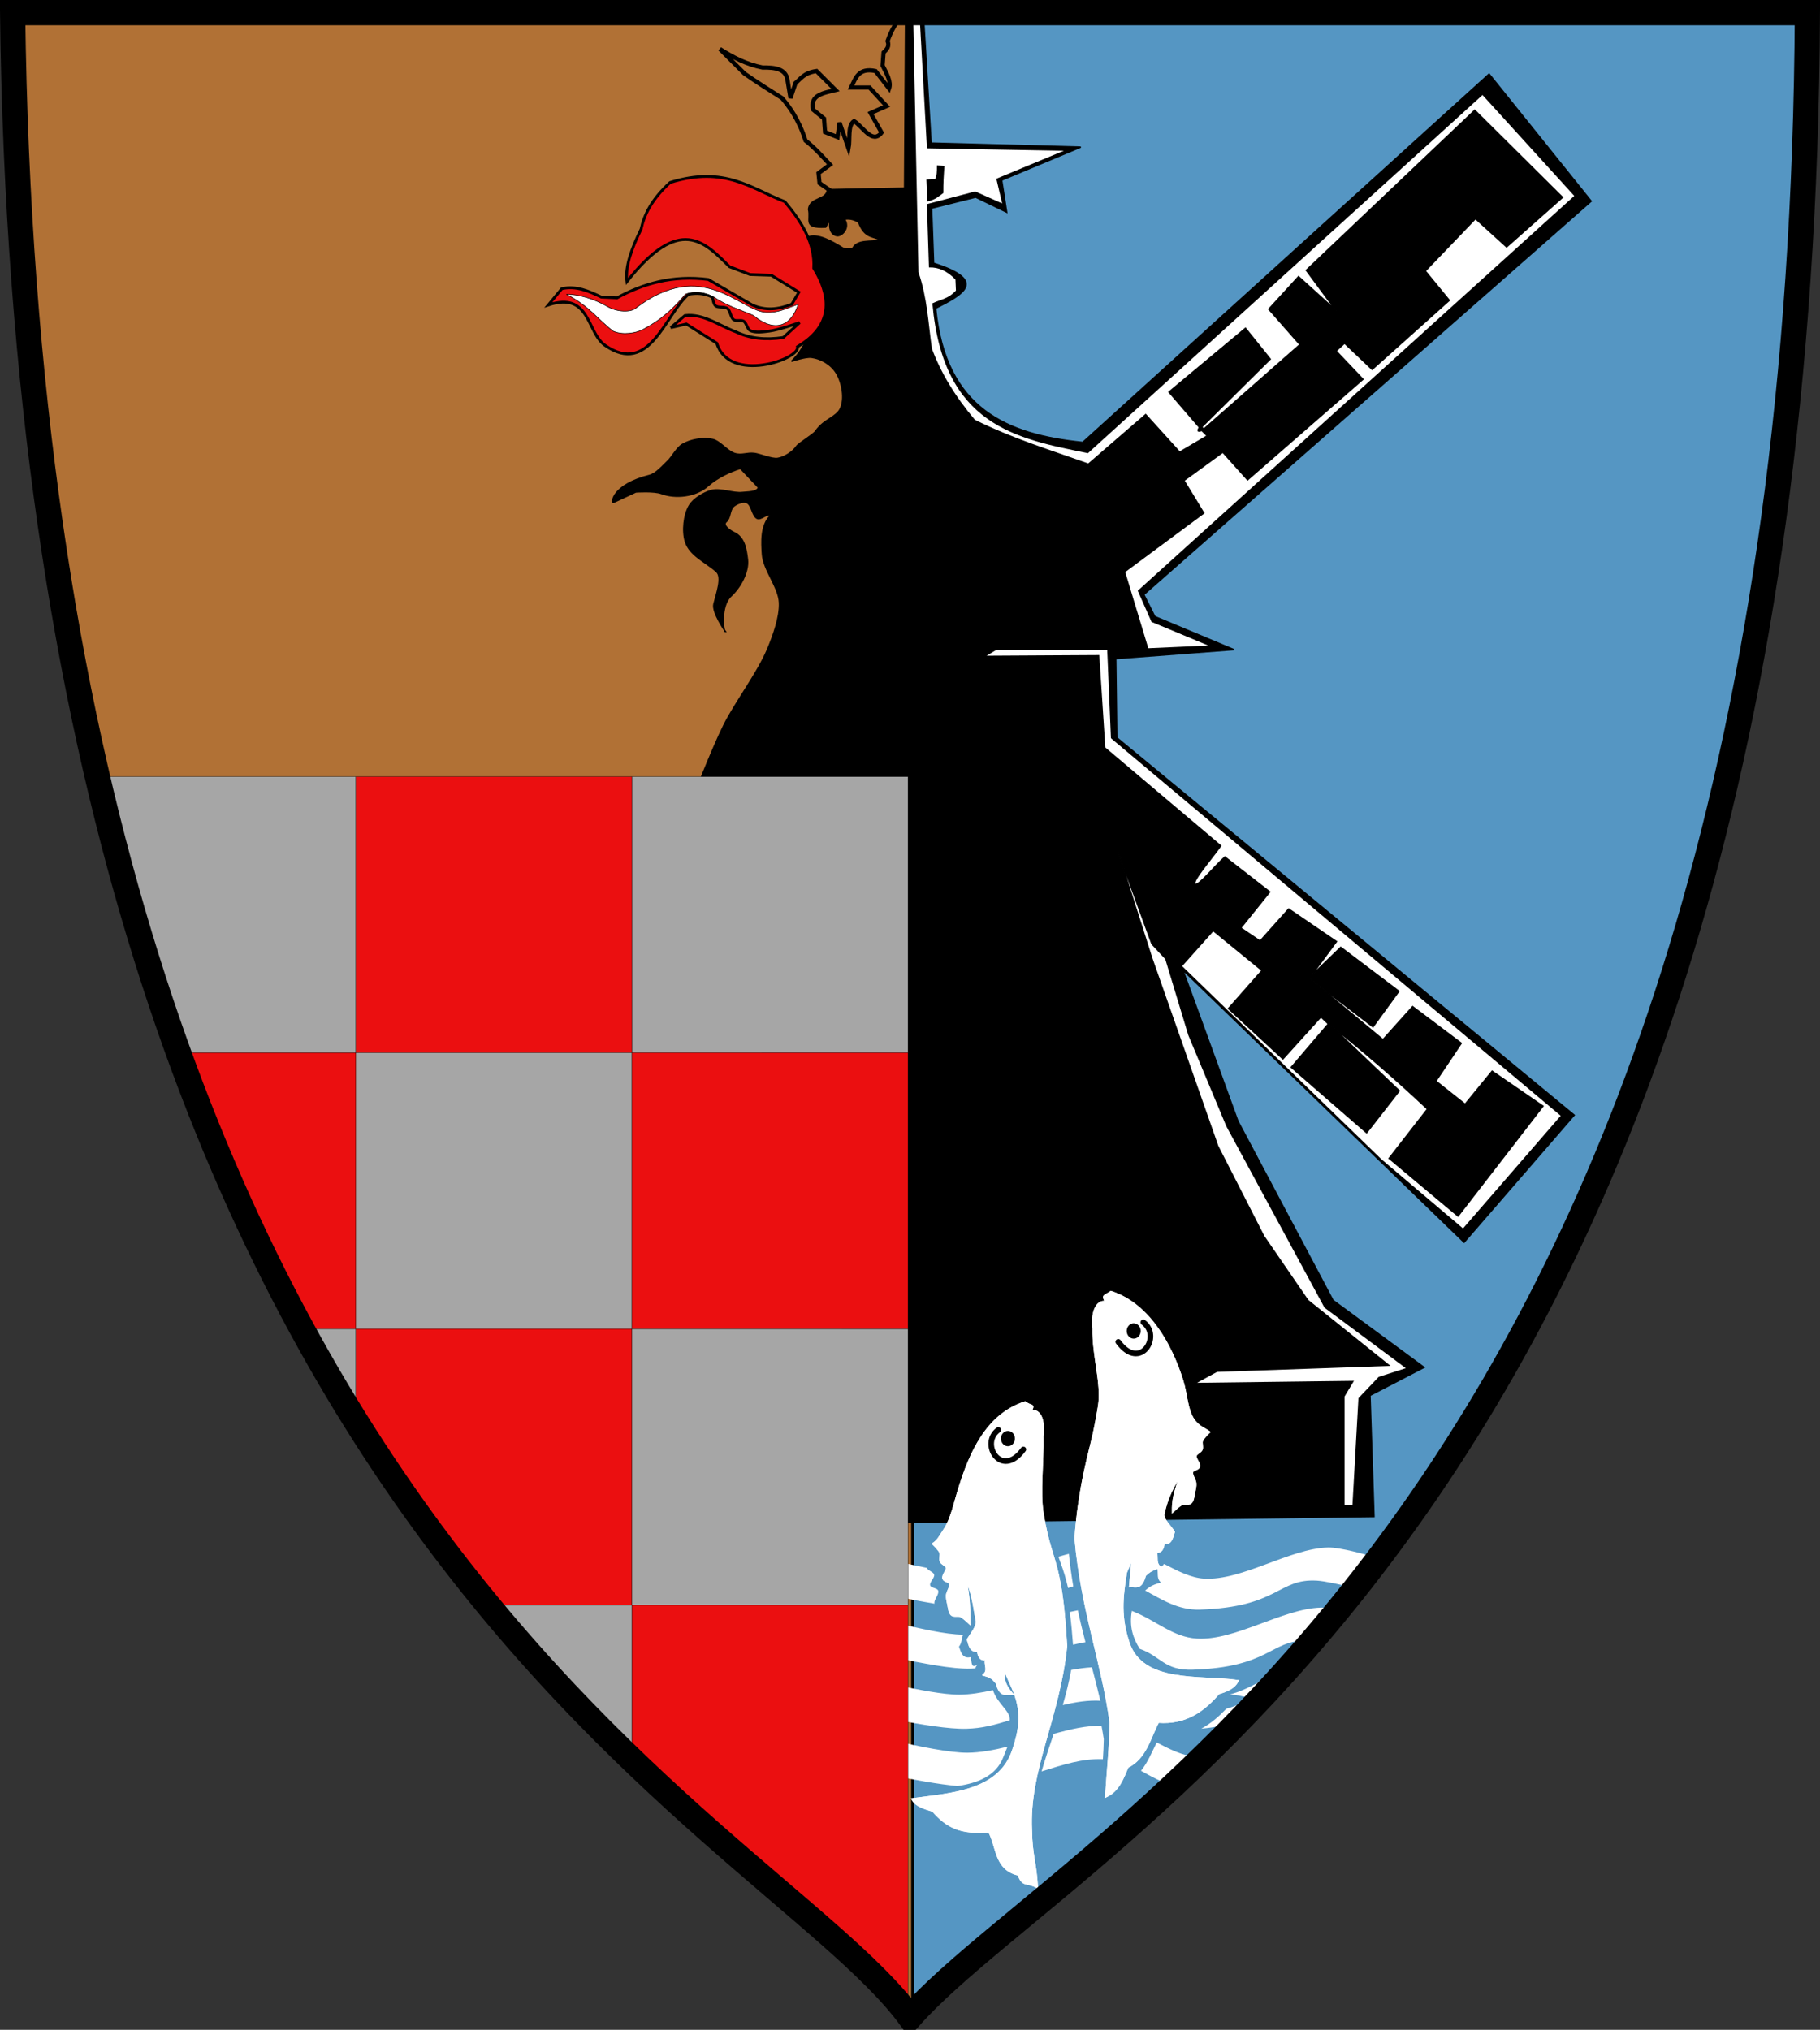 <?xml version="1.0" encoding="UTF-8" standalone="no"?>
<!-- Created with Inkscape (http://www.inkscape.org/) -->
<svg
   xmlns:svg="http://www.w3.org/2000/svg"
   xmlns="http://www.w3.org/2000/svg"
   version="1.0"
   width="649.437"
   height="724.188"
   id="svg4491"
   style="display:inline">
  <rect width="100%" height="100%" fill="#333333" stroke="none"/>
  <defs
     id="defs4493" />
  <g
     transform="translate(-37.926,-160.948)"
     id="layer3" />
  <g
     transform="translate(-37.926,-160.948)"
     id="layer4"
     style="display:inline">
    <path
       d="M 363.656,165.438 L 363.656,879.531 C 425.529,811.724 680.287,694.199 682.875,165.438 L 363.656,165.438 z"
       id="path3520"
       style="fill:#5596c3;fill-opacity:1;fill-rule:evenodd;stroke:#000000;stroke-width:1;stroke-linecap:butt;stroke-linejoin:miter;stroke-miterlimit:4;stroke-dasharray:none;stroke-opacity:1;display:inline" />
    <path
       d="M 42.438,165.438 C 48.981,705.061 309.642,808.477 362.656,880.625 C 362.944,880.302 363.266,879.982 363.562,879.656 L 363.562,165.438 L 42.438,165.438 z"
       id="path3518"
       style="fill:#b17135;fill-opacity:1;fill-rule:evenodd;stroke:#000000;stroke-width:1;stroke-linecap:butt;stroke-linejoin:miter;stroke-miterlimit:4;stroke-dasharray:none;stroke-opacity:1;display:inline" />
    <path
       d="M 367.5,167.719 L 370.179,212.005 L 423.571,213.434 L 395.357,225.219 L 397.143,236.648 L 386.071,231.291 L 370.357,235.219 L 371.071,254.862 C 390.701,261.143 381.484,266.05 371.786,270.934 C 375.304,307.146 397.655,316.069 424.286,318.791 L 569.286,187.362 L 605.714,232.719 L 446.071,373.076 L 450,380.934 L 478.214,392.719 L 436.071,395.934 L 436.429,424.148 L 599.643,558.791 L 560.357,604.148 L 460,507.005 L 479.643,560.934 L 513.571,624.862 L 546.071,648.791 L 526.786,658.791 L 528.214,702.005 L 358.571,704.148 L 284.286,448.076 C 284.286,448.076 291.972,428.244 296.25,419.684 C 300.292,411.597 308.271,401.049 311.786,392.719 C 313.806,387.931 316.306,381.126 316.071,375.934 C 315.825,370.483 310.376,364.234 310,358.791 C 309.706,354.535 309.303,348.377 312.857,344.862 C 311.834,343.864 309.547,346.452 308.214,345.934 C 306.275,345.18 306.25,340.903 304.286,340.219 C 302.909,339.74 300.742,340.691 299.643,341.648 C 298.305,342.812 298.54,345.913 297.143,347.005 C 295.395,348.371 298.877,350.507 299.821,350.934 C 303.477,352.586 304.186,356.591 304.643,360.576 C 305.153,365.024 302.051,370.588 298.75,373.612 C 294.967,377.078 295.962,386.291 296.786,386.291 C 296.786,386.291 291.956,379.401 292.679,376.469 C 293.657,372.498 295.798,366.855 293.571,364.862 C 289.666,361.367 284.055,359.153 282.5,354.148 C 281.349,350.442 281.928,344.616 283.929,341.291 C 285.399,338.846 289.034,336.686 291.786,335.934 C 294.996,335.055 299.552,337.044 302.857,336.648 C 304.64,336.434 308.119,336.6 308.571,334.862 L 302.143,328.076 C 298.67,329.103 293.818,331.359 290.714,334.148 C 286.099,338.296 278.782,338.822 273.929,337.005 C 271.32,336.028 264.821,336.469 264.821,336.469 L 256.786,340.219 C 255.994,340.252 256.463,333.893 269.643,330.576 C 272.012,329.98 274.291,327.25 276.071,325.576 C 277.841,323.913 279.339,320.743 281.429,319.505 C 284.358,317.769 288.816,316.995 292.143,317.719 C 294.907,318.321 297.32,321.815 300,322.719 C 302.538,323.576 304.489,322.358 307.143,322.719 C 309.126,322.99 313.377,324.797 315.357,324.505 C 317.739,324.154 320.811,322.225 322.143,320.219 C 322.864,319.134 328.202,315.945 328.929,314.862 C 331.877,310.467 336.348,309.96 337.857,306.648 C 339.457,303.136 338.411,297.458 336.429,294.148 C 334.582,291.065 331.062,288.911 327.5,288.434 C 325.334,288.144 320.357,289.862 320.357,289.862 C 331.97,278.441 326.538,263.213 326.071,245.576 C 329.649,243.983 335.072,247.259 338.214,249.148 C 339.217,249.94 340.674,249.824 342.143,249.684 C 343.697,246.236 348.989,247.378 352.143,246.648 C 349.47,245.039 346.53,246.108 344.286,240.219 C 342.342,239.031 340.756,238.917 339.286,239.148 C 341.349,242.296 338.369,245.119 336.785,245.058 C 335.061,244.991 333.299,243.097 334.286,239.148 L 332.5,242.005 C 324.21,242.4 327.427,239.452 326.429,235.576 C 327.064,231.137 332.732,232.599 333.214,228.612 L 360.714,228.076 L 361.071,167.719 L 367.5,167.719 z"
       id="path3459"
       style="fill:#000000;fill-rule:evenodd;stroke:#000000;stroke-width:0.5;stroke-linecap:butt;stroke-linejoin:miter;stroke-miterlimit:4;stroke-dasharray:none;stroke-opacity:1" />
    <path
       d="M 363.571,168.969 L 366.429,168.612 L 368.929,213.612 L 418.75,214.505 L 393.75,224.862 L 395.893,233.969 L 385.893,229.505 L 368.929,233.969 L 369.643,256.112 C 372.798,256.058 375.952,257.269 379.107,260.576 L 379.286,264.684 C 376.488,267.839 373.69,267.977 370.893,269.326 C 374.745,312.562 400.558,317.199 426.071,322.362 L 566.948,194.49 L 600.031,230.856 L 444.215,371.772 L 449.013,382.631 L 470.226,391.47 L 447.498,392.48 L 439.164,364.953 L 467.448,343.993 L 460.377,332.376 L 474.267,322.274 L 483.105,332.123 L 524.269,296.263 L 514.673,286.161 L 517.703,283.384 L 527.552,292.727 L 555.079,268.105 L 546.493,257.625 L 564.423,238.937 L 575.534,249.038 L 595.485,231.361 L 564.17,200.299 L 504.066,257.372 L 514.673,271.767 L 501.288,259.645 L 490.682,271.262 L 501.793,283.889 L 467.537,314.015 L 466.675,313.346 L 491.187,289.066 L 482.348,278.08 L 455.074,300.809 L 465.918,313.405 C 465.375,314.345 464.956,315.199 466.749,314.504 L 468.711,316.466 L 458.862,322.274 L 446.74,308.89 L 426.284,326.568 C 412.731,321.742 399.179,317.617 385.626,310.91 C 378.45,302.408 373.356,293.906 370.221,285.404 C 368.918,276.312 368.568,267.221 365.423,258.13 L 363.571,168.969 z"
       id="path3461"
       style="fill:#ffffff;fill-rule:evenodd;stroke:#000000;stroke-width:0.5;stroke-linecap:butt;stroke-linejoin:miter;stroke-miterlimit:4;stroke-dasharray:none;stroke-opacity:1" />
    <path
       d="M 372.5,220.219 C 372.505,221.988 372.481,223.738 371.786,225.041 C 370.774,225.1 369.762,225.16 368.75,225.219 C 368.826,227.676 369.064,230.295 368.929,232.541 C 371.764,231.938 372.782,230.73 374.286,229.684 C 374.254,226.437 374.441,223.411 374.643,220.398 L 372.5,220.219 z"
       id="path3463"
       style="fill:#000000;fill-rule:evenodd;stroke:#000000;stroke-width:0.5;stroke-linecap:butt;stroke-linejoin:miter;stroke-miterlimit:4;stroke-dasharray:none;stroke-opacity:1" />
    <path
       d="M 389.242,395.093 L 430,394.862 L 432.143,427.719 L 473.571,462.719 C 470.434,467.166 463.341,475.291 464.412,476.312 C 465.418,477.272 471.386,469.785 475,466.648 L 491.071,479.148 L 480.714,492.005 L 487.565,496.626 L 497.774,485.198 L 514.874,496.857 L 506.071,508.791 L 516.346,498.874 L 537.143,514.588 L 527.857,527.362 L 505,509.862 L 531.407,531.814 L 541.995,520.028 L 559.412,533.138 L 550.357,546.648 L 560.714,554.862 L 570.357,543.076 L 588.571,555.576 L 558.214,594.862 L 533.55,574.231 L 547.247,556.626 C 535.819,545.911 524.643,536.209 513.214,527.175 L 537.291,550.115 L 525.588,565.136 L 498.654,541.731 L 511.869,526.247 L 509.286,523.791 L 495.714,538.791 L 476.219,520.786 L 488.214,507.193 L 470.819,492.99 L 459.495,505.659 L 530.776,574.736 L 560,599.505 L 595.126,559 L 434.538,424.231 L 433.214,392.719 L 393.214,392.719 L 389.242,395.093 z"
       id="path3465"
       style="fill:#ffffff;fill-rule:evenodd;stroke:#000000;stroke-width:0.4;stroke-linecap:butt;stroke-linejoin:miter;stroke-miterlimit:4;stroke-dasharray:none;stroke-opacity:1" />
    <path
       d="M 520.714,698.076 L 517.5,698.076 L 517.5,659.148 L 520.714,653.791 L 464.286,654.505 L 472.143,650.219 L 533.571,648.076 L 504.643,624.862 L 488.929,602.005 L 472.5,569.862 L 448.929,502.719 L 436.786,464.505 L 448.929,497.719 L 453.929,503.076 L 462.143,530.219 L 475.714,562.719 L 510.714,627.362 L 540,649.148 L 530,652.362 L 522.857,659.862 L 520.714,698.076 z"
       id="path3467"
       style="fill:#ffffff;fill-rule:evenodd;stroke:#000000;stroke-width:0.4;stroke-linecap:butt;stroke-linejoin:miter;stroke-miterlimit:4;stroke-dasharray:none;stroke-opacity:1" />
    <path
       d="M 322.491,284.646 C 323.596,289.052 298.176,297.959 293.702,283.384 L 282.843,276.565 L 277.287,277.828 L 282.338,273.535 C 288.941,272.758 294.517,277.121 300.52,279.343 C 305.469,281.744 311.145,282.329 317.44,281.363 L 323.249,276.06 C 323.249,276.06 315.749,278.694 312.39,279.09 C 310.357,279.33 307.366,279.821 305.571,278.838 C 304.521,278.262 304.317,276.185 303.298,275.555 C 302.387,274.992 300.647,275.655 299.763,275.05 C 298.615,274.264 298.602,271.845 297.49,271.009 C 296.432,270.214 294.174,270.891 293.197,269.999 C 292.489,269.353 292.187,266.969 292.187,266.969 C 288.929,265.445 286.189,265.476 283.6,265.958 C 275.258,273.082 269.743,295.28 253.801,284.141 C 247.204,279.532 248.6,264.807 233.598,269.747 L 238.396,263.938 C 243.54,262.797 248.054,264.809 252.538,266.969 L 258.094,267.221 C 267.495,262.117 277.915,259.049 290.671,260.655 L 306.329,269.747 C 311.043,271.915 315.757,271.355 320.471,269.494 L 322.996,265.201 L 313.147,259.14 L 305.571,258.887 L 298.248,256.109 C 289.256,247.162 280.461,237.56 261.63,261.413 C 260.919,255.982 263.383,249.492 266.68,242.725 C 267.816,237.458 270.532,231.995 277.034,226.057 C 296.582,219.957 305.952,228.275 317.946,232.876 C 324.131,240.242 328.8,247.911 328.3,256.615 C 336.466,269.891 332.438,278.75 322.491,284.646 z"
       id="path3469"
       style="fill:#eb0f10;fill-opacity:1;fill-rule:evenodd;stroke:#000000;stroke-width:1px;stroke-linecap:butt;stroke-linejoin:miter;stroke-opacity:1" />
    <path
       d="M 240.037,265.958 C 244.421,265.886 250.195,267.694 254.558,270.252 C 258.219,272.397 262.906,272.357 264.66,271.009 C 288.728,252.507 301.985,272.035 311.38,272.398 C 315.586,272.559 318.185,271.158 322.744,269.494 C 320.241,277.376 314.305,279.778 306.834,273.535 C 301.994,271.413 297.153,270.048 292.313,266.716 C 287.846,264.428 283.68,265.314 282.464,265.958 C 278.762,270.266 274.792,274.603 267.185,278.585 C 264.955,279.764 260.198,280.656 256.705,279.09 C 250.993,274.713 248.439,270.336 240.037,265.958 z"
       id="path3471"
       style="fill:#ffffff;fill-rule:evenodd;stroke:#000000;stroke-width:0.2;stroke-linecap:butt;stroke-linejoin:miter;stroke-miterlimit:4;stroke-dasharray:none;stroke-opacity:1" />
    <path
       d="M 359.107,167.005 C 357.619,169.415 356.131,171.363 354.643,175.576 C 355.416,177.57 354.297,178.618 353.214,179.684 L 352.857,184.326 C 354.333,187.205 356.005,190.123 355.179,192.541 L 350.357,186.291 C 344.17,184.984 343.22,188.916 341.607,192.184 L 348.214,192.184 L 354.286,198.791 L 348.571,201.291 L 352.5,208.255 C 349.226,212.539 345.952,206.266 342.679,204.148 C 340.309,205.707 341.342,210.669 340.714,213.969 L 337.5,204.684 L 336.786,209.862 L 332.321,208.076 L 331.964,203.255 L 328.036,200.041 C 326.86,194.828 331.725,194.147 336.071,193.076 L 329.286,186.291 C 324.721,186.929 323.663,189.093 321.786,190.576 L 320,195.934 L 318.929,189.505 C 318.356,185.575 314.675,184.971 310,185.041 C 304.389,183.94 299.485,181.428 294.821,178.434 L 303.571,187.184 C 307.717,190.1 312.357,193.017 316.964,195.934 C 319.209,198.513 322.954,203.423 325.357,211.112 C 328.609,213.635 331.309,216.708 334.107,219.684 L 330,222.719 L 330.357,226.291 L 335,229.505 L 361.786,229.326 L 362.143,169.148 L 362.679,165.041 L 359.107,167.005 z"
       id="path3473"
       style="fill:none;fill-rule:evenodd;stroke:#000000;stroke-width:1.5;stroke-linecap:butt;stroke-linejoin:miter;stroke-miterlimit:4;stroke-dasharray:none;stroke-opacity:1" />
    <g
       id="g3426">
      <g
         id="g3335">
        <path
           d="M 434.366,622.037 C 448.034,626.459 455.853,641.383 459.619,653.352 C 461.274,658.612 461.185,663.761 463.66,667.494 C 465.304,669.974 467.482,670.698 469.185,671.887 C 469.185,671.887 467.123,673.83 466.705,674.931 C 466.37,675.812 466.945,677.204 466.573,678.07 C 466.211,678.912 464.666,679.373 464.446,680.263 C 464.148,681.473 466.024,683.07 465.619,684.248 C 465.336,685.073 463.557,685.125 463.258,685.944 C 462.802,687.195 464.28,688.915 464.352,690.244 C 464.404,691.216 464.118,692.509 463.895,693.457 C 463.635,694.557 463.568,696.304 462.703,697.031 C 461.986,697.635 460.477,697.131 459.614,697.498 C 458.561,697.945 456.589,699.819 456.589,699.819 C 456.541,694.431 458.207,691.365 459.681,685.621 C 456.364,691.322 454.128,695.242 452.905,701.365 C 452.931,703.333 455.073,705.095 456.645,707.538 C 456.019,709.628 455.552,711.956 453.084,711.283 C 452.69,714.561 451.336,714.956 449.518,713.961 C 451.463,715.317 449.549,718.053 451.538,720.022 C 448.161,720.991 447.464,721.961 446.365,722.93 C 445.028,727.995 443.103,726.59 441.319,726.736 L 442.332,715.552 L 439.595,721.869 C 438.048,731.217 437.477,737.98 440.488,747.056 C 445.477,762.093 466.319,758.941 479.343,760.78 C 478.173,762.813 476.241,763.862 472.69,764.943 C 467.656,770.742 461.341,775.902 451.12,775.101 C 448.015,780.908 446.705,788.062 440.125,791.263 C 438.446,795.487 436.762,799.705 432.758,801.605 C 433.301,792.93 434.257,784.255 434.366,775.58 C 431.544,754.46 424.079,735.394 421.831,709.849 C 422.296,702.264 423.686,692.527 425.514,684.488 C 427.067,677.29 428.411,673.718 430.202,662.622 C 431.493,654.624 428.043,644.627 428.243,634.935 C 427.591,629.69 429.124,624.802 432.739,625.629 C 431.543,622.879 431.692,623.889 434.366,622.037 z"
           id="path2516"
           style="fill:#ffffff;fill-rule:evenodd;stroke:#ffffff;stroke-width:1px;stroke-linecap:butt;stroke-linejoin:miter;stroke-opacity:1" />
        <path
           d="M 442.857,634.951 A 1.071,1.161 0 1 1 440.714,634.951 A 1.071,1.161 0 1 1 442.857,634.951 z"
           transform="matrix(1.201,0,0,1.262,-88.114,-165.499)"
           id="path2518"
           style="fill:#000000;fill-opacity:1;fill-rule:evenodd;stroke:#000000;stroke-width:2;stroke-linecap:round;stroke-linejoin:round;stroke-miterlimit:4;stroke-dasharray:none;stroke-opacity:1" />
        <path
           d="M 436.964,639.684 C 444.761,650.37 452.621,637.625 445.893,632.719"
           id="path3292"
           style="fill:none;fill-rule:evenodd;stroke:#000000;stroke-width:2;stroke-linecap:round;stroke-linejoin:miter;stroke-miterlimit:0.5;stroke-dasharray:none;stroke-opacity:1" />
        <path
           d="M 403.673,661.433 C 390.005,665.855 384.206,679.769 380.44,691.738 C 378.785,696.997 377.612,702.904 375.136,706.637 C 373.492,709.117 372.83,710.599 371.126,711.788 C 371.126,711.788 373.189,713.731 373.607,714.832 C 373.942,715.713 373.366,717.105 373.739,717.971 C 374.1,718.813 375.646,719.275 375.866,720.164 C 376.164,721.374 374.288,722.971 374.693,724.149 C 374.976,724.974 376.755,725.026 377.054,725.845 C 377.509,727.096 376.032,728.816 375.96,730.145 C 375.908,731.117 376.194,732.41 376.417,733.358 C 376.676,734.458 376.743,736.205 377.608,736.932 C 378.325,737.536 379.835,737.032 380.698,737.399 C 381.75,737.846 383.723,739.72 383.723,739.72 C 383.77,734.332 383.367,728.489 381.894,722.744 C 385.211,728.445 385.426,733.375 386.649,739.498 C 386.623,741.466 384.986,743.481 383.414,745.924 C 384.04,748.013 384.507,750.342 386.975,749.668 C 387.369,752.946 388.723,753.342 390.541,752.347 C 388.596,753.702 391.267,756.439 389.279,758.408 C 392.656,759.377 392.595,760.346 393.694,761.316 C 395.031,766.381 396.956,764.975 398.74,765.122 C 394.433,759.999 396.718,758.171 395.707,754.696 L 398.444,761.012 C 403.021,770.361 402.583,776.366 399.571,785.442 C 394.583,800.479 376.771,801.115 363.747,802.954 C 364.917,804.987 367.354,805.784 370.905,806.864 C 375.939,812.664 380.739,815.046 390.96,814.244 C 394.065,820.051 393.102,827.71 401.449,829.649 C 403.128,833.872 403.802,832.03 407.806,833.929 C 407.263,825.255 405.802,822.641 405.694,813.966 C 404.619,792.289 415.698,773.74 418.229,748.234 C 417.763,740.65 417.131,730.912 415.303,722.874 C 413.75,715.676 411.648,712.104 409.857,701.008 C 408.566,693.01 409.996,683.013 409.795,673.32 C 410.448,668.076 409.167,663.693 405.553,664.52 C 406.748,661.77 406.347,663.285 403.673,661.433 z"
           id="path3301"
           style="fill:#ffffff;fill-rule:evenodd;stroke:#ffffff;stroke-width:1px;stroke-linecap:butt;stroke-linejoin:miter;stroke-opacity:1" />
        <path
           d="M 442.857,634.951 A 1.071,1.161 0 1 1 440.714,634.951 A 1.071,1.161 0 1 1 442.857,634.951 z"
           transform="matrix(-1.201,0,0,1.262,928.173,-127.114)"
           id="path3303"
           style="fill:#000000;fill-opacity:1;fill-rule:evenodd;stroke:#000000;stroke-width:2;stroke-linecap:round;stroke-linejoin:round;stroke-miterlimit:4;stroke-dasharray:none;stroke-opacity:1" />
        <path
           d="M 403.095,678.069 C 395.298,688.756 387.438,676.011 394.166,671.105"
           id="path3305"
           style="fill:none;fill-rule:evenodd;stroke:#000000;stroke-width:2;stroke-linecap:round;stroke-linejoin:miter;stroke-miterlimit:0.5;stroke-dasharray:none;stroke-opacity:1" />
      </g>
      <g
         id="g3343">
        <path
           d="M 434.366,622.037 C 448.034,626.459 455.853,641.383 459.619,653.352 C 461.274,658.612 461.185,663.761 463.66,667.494 C 465.304,669.974 467.482,670.698 469.185,671.887 C 469.185,671.887 467.123,673.83 466.705,674.931 C 466.37,675.812 466.945,677.204 466.573,678.07 C 466.211,678.912 464.666,679.373 464.446,680.263 C 464.148,681.473 466.024,683.07 465.619,684.248 C 465.336,685.073 463.557,685.125 463.258,685.944 C 462.802,687.195 464.28,688.915 464.352,690.244 C 464.404,691.216 464.118,692.509 463.895,693.457 C 463.635,694.557 463.568,696.304 462.703,697.031 C 461.986,697.635 460.477,697.131 459.614,697.498 C 458.561,697.945 456.589,699.819 456.589,699.819 C 456.541,694.431 458.207,691.365 459.681,685.621 C 456.364,691.322 454.128,695.242 452.905,701.365 C 452.931,703.333 455.073,705.095 456.645,707.538 C 456.019,709.628 455.552,711.956 453.084,711.283 C 452.69,714.561 451.336,714.956 449.518,713.961 C 451.463,715.317 449.549,718.053 451.538,720.022 C 448.161,720.991 447.464,721.961 446.365,722.93 C 445.028,727.995 443.103,726.59 441.319,726.736 L 442.332,715.552 L 439.595,721.869 C 438.048,731.217 437.477,737.98 440.488,747.056 C 445.477,762.093 466.319,758.941 479.343,760.78 C 478.173,762.813 476.241,763.862 472.69,764.943 C 467.656,770.742 461.341,775.902 451.12,775.101 C 448.015,780.908 446.705,788.062 440.125,791.263 C 438.446,795.487 436.762,799.705 432.758,801.605 C 433.301,792.93 434.257,784.255 434.366,775.58 C 431.544,754.46 424.079,735.394 421.831,709.849 C 422.296,702.264 423.686,692.527 425.514,684.488 C 427.067,677.29 428.411,673.718 430.202,662.622 C 431.493,654.624 428.043,644.627 428.243,634.935 C 427.591,629.69 429.124,624.802 432.739,625.629 C 431.543,622.879 431.692,623.889 434.366,622.037 z"
           id="path3345"
           style="fill:#ffffff;fill-rule:evenodd;stroke:#ffffff;stroke-width:1px;stroke-linecap:butt;stroke-linejoin:miter;stroke-opacity:1" />
        <path
           d="M 442.857,634.951 A 1.071,1.161 0 1 1 440.714,634.951 A 1.071,1.161 0 1 1 442.857,634.951 z"
           transform="matrix(1.201,0,0,1.262,-88.114,-165.499)"
           id="path3347"
           style="fill:#000000;fill-opacity:1;fill-rule:evenodd;stroke:#000000;stroke-width:2;stroke-linecap:round;stroke-linejoin:round;stroke-miterlimit:4;stroke-dasharray:none;stroke-opacity:1" />
        <path
           d="M 436.964,639.684 C 444.761,650.37 452.621,637.625 445.893,632.719"
           id="path3349"
           style="fill:none;fill-rule:evenodd;stroke:#000000;stroke-width:2;stroke-linecap:round;stroke-linejoin:miter;stroke-miterlimit:0.5;stroke-dasharray:none;stroke-opacity:1" />
        <path
           d="M 403.673,661.433 C 390.005,665.855 384.206,679.769 380.44,691.738 C 378.785,696.997 377.612,702.904 375.136,706.637 C 373.492,709.117 372.83,710.599 371.126,711.788 C 371.126,711.788 373.189,713.731 373.607,714.832 C 373.942,715.713 373.366,717.105 373.739,717.971 C 374.1,718.813 375.646,719.275 375.866,720.164 C 376.164,721.374 374.288,722.971 374.693,724.149 C 374.976,724.974 376.755,725.026 377.054,725.845 C 377.509,727.096 376.032,728.816 375.96,730.145 C 375.908,731.117 376.194,732.41 376.417,733.358 C 376.676,734.458 376.743,736.205 377.608,736.932 C 378.325,737.536 379.835,737.032 380.698,737.399 C 381.75,737.846 383.723,739.72 383.723,739.72 C 383.77,734.332 383.367,728.489 381.894,722.744 C 385.211,728.445 385.426,733.375 386.649,739.498 C 386.623,741.466 384.986,743.481 383.414,745.924 C 384.04,748.013 384.507,750.342 386.975,749.668 C 387.369,752.946 388.723,753.342 390.541,752.347 C 388.596,753.702 391.267,756.439 389.279,758.408 C 392.656,759.377 392.595,760.346 393.694,761.316 C 395.031,766.381 396.956,764.975 398.74,765.122 C 394.433,759.999 396.718,758.171 395.707,754.696 L 398.444,761.012 C 403.021,770.361 402.583,776.366 399.571,785.442 C 394.583,800.479 376.771,801.115 363.747,802.954 C 364.917,804.987 367.354,805.784 370.905,806.864 C 375.939,812.664 380.739,815.046 390.96,814.244 C 394.065,820.051 393.102,827.71 401.449,829.649 C 403.128,833.872 403.802,832.03 407.806,833.929 C 407.263,825.255 405.802,822.641 405.694,813.966 C 404.619,792.289 415.698,773.74 418.229,748.234 C 417.763,740.65 417.131,730.912 415.303,722.874 C 413.75,715.676 411.648,712.104 409.857,701.008 C 408.566,693.01 409.996,683.013 409.795,673.32 C 410.448,668.076 409.167,663.693 405.553,664.52 C 406.748,661.77 406.347,663.285 403.673,661.433 z"
           id="path3351"
           style="fill:#ffffff;fill-rule:evenodd;stroke:#ffffff;stroke-width:1px;stroke-linecap:butt;stroke-linejoin:miter;stroke-opacity:1" />
        <path
           d="M 442.857,634.951 A 1.071,1.161 0 1 1 440.714,634.951 A 1.071,1.161 0 1 1 442.857,634.951 z"
           transform="matrix(-1.201,0,0,1.262,928.173,-127.114)"
           id="path3353"
           style="fill:#000000;fill-opacity:1;fill-rule:evenodd;stroke:#000000;stroke-width:2;stroke-linecap:round;stroke-linejoin:round;stroke-miterlimit:4;stroke-dasharray:none;stroke-opacity:1" />
        <path
           d="M 403.095,678.069 C 395.298,688.756 387.438,676.011 394.166,671.105"
           id="path3355"
           style="fill:none;fill-rule:evenodd;stroke:#000000;stroke-width:2;stroke-linecap:round;stroke-linejoin:miter;stroke-miterlimit:0.5;stroke-dasharray:none;stroke-opacity:1" />
      </g>
      <path
         d="M 511.781,713.062 C 498.091,713.42 481.17,724.981 467.5,724.156 C 462.941,723.881 458.116,721.436 453.281,718.906 C 452.571,720.188 451.382,720.217 449.938,719.5 C 452.087,720.858 449.99,723.591 452.188,725.562 C 448.564,726.506 447.72,727.463 446.562,728.406 C 452.323,731.508 458.333,735.471 466.062,735.219 C 494.358,734.322 493.866,724.058 507.844,724.875 C 510.68,725.041 516.065,726.267 518.875,726.938 C 520.958,724.191 523.057,721.38 525.156,718.531 L 526.438,715.938 C 526.437,715.938 516.255,712.946 511.781,713.062 z M 419.344,715.312 C 417.81,715.7 417.157,715.922 415.612,716.353 C 416.64,719.259 417.636,721.843 418.487,725.196 C 418.687,725.947 418.872,726.732 419.049,727.509 C 419.971,727.246 419.99,727.145 420.906,726.906 C 420.28,723.197 419.731,719.368 419.344,715.375 C 419.345,715.355 419.342,715.333 419.344,715.312 z M 358.156,718.031 L 358.125,730.562 C 361.567,731.291 366.141,732.216 371.375,733.094 C 371.369,732.947 371.335,732.792 371.344,732.656 C 371.428,731.328 373.192,729.594 372.656,728.344 C 372.305,727.525 370.208,727.481 369.875,726.656 C 369.399,725.478 371.601,723.897 371.25,722.688 C 370.992,721.798 369.175,721.342 368.75,720.5 C 368.727,720.454 368.705,720.393 368.688,720.344 C 364.593,719.516 360.9,718.681 358.156,718.031 z M 509.281,734.5 C 495.591,734.858 478.67,746.387 465,745.562 C 456.323,745.039 450.402,738.984 441.804,735.674 C 440.818,741.352 442.271,745.479 444.625,749.214 C 452.256,751.85 453.281,756.991 463.562,756.656 C 490.671,755.798 491.354,746.326 503.656,746.25 C 506.69,742.528 509.722,738.732 512.781,734.812 C 511.469,734.615 510.231,734.475 509.281,734.5 z M 422.531,735.469 C 421.576,735.655 420.622,735.842 419.656,736.062 C 420.2,740.088 420.531,744.058 420.812,747.75 C 422.307,747.402 423.782,747.083 425.25,746.844 C 424.306,743.137 423.369,739.376 422.531,735.469 z M 358.094,740.062 L 358.062,752.5 C 366.19,754.158 377.445,756.51 384.455,756.281 C 384.971,756.264 385.496,756.227 386.018,756.188 C 386.064,755.673 386.285,755.204 386.893,754.844 C 384.756,755.839 384.775,755.433 384.312,752.156 C 381.411,752.83 380.861,750.526 380.125,748.438 C 381.31,746.871 380.915,745.471 381.643,744.156 C 375.268,744.143 365.385,741.75 358.094,740.062 z M 427.562,755.812 C 425.16,755.926 422.678,756.287 420.156,756.75 C 419.368,761.098 418.32,765.265 417.156,769.281 C 421.768,768.182 426.28,767.483 430.562,767.719 C 429.641,763.771 428.611,759.805 427.562,755.812 z M 493.438,758.531 C 486.564,760.769 483.523,763.726 476.701,765.509 C 480.344,765.674 479.773,766.009 482.875,766.406 C 481.583,768.443 479.454,769.48 475.531,770.562 C 472.952,773.257 470.071,775.801 466.594,777.688 C 471.436,777.23 475.21,776.452 478.344,775.531 C 483.361,770.062 488.39,764.432 493.438,758.531 z M 358.031,762.156 L 357.969,774.562 C 366.002,776.126 376.678,777.92 382.844,777.719 C 388.409,777.537 392.208,776.517 398.263,774.692 C 398.569,771.414 393.819,768.844 392.25,763.938 C 388.116,764.875 384.104,765.525 380.344,765.562 C 374.873,765.618 365.327,763.76 358.031,762.156 z M 430.978,776.647 C 425.169,776.625 420.293,777.811 413.906,779.531 C 412.395,784.083 410.869,788.539 409.594,792.938 C 417.579,790.455 424.143,788.303 431.478,788.585 C 431.623,786.193 431.757,783.789 431.79,781.397 C 431.555,779.8 431.267,778.225 430.978,776.647 z M 357.969,782.219 L 357.906,794.656 C 364.035,795.907 372.567,797.513 379.594,798.156 C 387.117,797.06 393.38,794.413 395.906,787.938 C 396.439,786.573 396.928,785.372 397.438,784.125 C 392.488,785.357 387.676,786.236 383.219,786.281 C 376.986,786.344 365.403,783.93 357.969,782.219 z M 450.688,782.625 C 448.926,786.061 447.51,789.749 445.062,792.719 C 448.693,794.721 452.474,796.907 456.75,798.031 C 460.129,794.671 463.503,791.245 466.875,787.75 C 466.125,787.773 465.389,787.763 464.656,787.719 C 460.187,787.449 455.426,785.1 450.688,782.625 z"
         id="path3321"
         style="fill:#ffffff;fill-rule:evenodd;stroke:none;stroke-width:1px;stroke-linecap:butt;stroke-linejoin:miter;stroke-opacity:1" />
    </g>
  </g>
  <g
     transform="translate(-37.926,-160.948)"
     id="layer5"
     style="display:inline" />
  <g
     transform="translate(-37.926,-160.948)"
     id="layer6"
     style="display:inline">
    <path
       d="M 42.426,165.448 L 682.863,165.448 C 680.262,697.05 422.753,812.992 362.645,880.636 C 309.631,808.489 48.97,705.072 42.426,165.448 z"
       id="path3512"
       style="fill:none;fill-rule:evenodd;stroke:#000000;stroke-width:1;stroke-linecap:butt;stroke-linejoin:miter;stroke-miterlimit:4;stroke-dasharray:none;stroke-opacity:1" />
    <path
       d="M 42.426,165.448 L 682.863,165.448 C 680.262,697.05 422.753,812.992 362.645,880.636 C 309.631,808.489 48.97,705.072 42.426,165.448 z"
       id="path3514"
       style="fill:none;fill-rule:evenodd;stroke:#000000;stroke-width:1;stroke-linecap:butt;stroke-linejoin:miter;stroke-miterlimit:4;stroke-dasharray:none;stroke-opacity:1" />
    <rect
       width="98.5"
       height="98.5"
       x="263.416"
       y="438.057"
       id="rect3532"
       style="fill:#a6a6a6;fill-opacity:1;fill-rule:evenodd;stroke:#000000;stroke-width:0.1;stroke-linecap:round;stroke-linejoin:round;stroke-miterlimit:4;stroke-dasharray:none;stroke-opacity:1" />
    <rect
       width="98.5"
       height="98.5"
       x="164.916"
       y="438.057"
       id="rect3534"
       style="fill:#eb0f10;fill-opacity:1;fill-rule:evenodd;stroke:#000000;stroke-width:0.1;stroke-linecap:round;stroke-linejoin:round;stroke-miterlimit:4;stroke-dasharray:none;stroke-opacity:1" />
    <path
       d="M 72.688,438.062 C 81.039,473.906 90.831,506.634 101.656,536.562 L 164.906,536.562 L 164.906,438.062 L 72.688,438.062 z"
       id="rect3536"
       style="fill:#a6a6a6;fill-opacity:1;fill-rule:evenodd;stroke:#000000;stroke-width:0.1;stroke-linecap:round;stroke-linejoin:round;stroke-miterlimit:4;stroke-dasharray:none;stroke-opacity:1" />
    <rect
       width="98.5"
       height="98.5"
       x="164.916"
       y="536.558"
       id="rect3538"
       style="fill:#a6a6a6;fill-opacity:1;fill-rule:evenodd;stroke:#000000;stroke-width:0.1;stroke-linecap:round;stroke-linejoin:round;stroke-miterlimit:4;stroke-dasharray:none;stroke-opacity:1" />
    <rect
       width="98.5"
       height="98.5"
       x="263.416"
       y="536.558"
       id="rect3540"
       style="fill:#eb0f10;fill-opacity:1;fill-rule:evenodd;stroke:#000000;stroke-width:0.1;stroke-linecap:round;stroke-linejoin:round;stroke-miterlimit:4;stroke-dasharray:none;stroke-opacity:1" />
    <path
       d="M 101.656,536.562 C 114.989,573.423 129.886,606.047 145.688,635.062 L 164.906,635.062 L 164.906,536.562 L 101.656,536.562 z"
       id="rect3542"
       style="fill:#eb0f10;fill-opacity:1;fill-rule:evenodd;stroke:#000000;stroke-width:0.1;stroke-linecap:round;stroke-linejoin:round;stroke-miterlimit:4;stroke-dasharray:none;stroke-opacity:1" />
    <path
       d="M 164.906,635.062 L 164.906,668.031 C 180.298,692.674 196.237,714.339 212.094,733.562 L 263.406,733.562 L 263.406,635.062 L 164.906,635.062 z"
       id="rect3544"
       style="fill:#eb0f10;fill-opacity:1;fill-rule:evenodd;stroke:#000000;stroke-width:0.1;stroke-linecap:round;stroke-linejoin:round;stroke-miterlimit:4;stroke-dasharray:none;stroke-opacity:1" />
    <rect
       width="98.5"
       height="98.5"
       x="263.416"
       y="635.058"
       id="rect3548"
       style="fill:#a6a6a6;fill-opacity:1;fill-rule:evenodd;stroke:#000000;stroke-width:0.1;stroke-linecap:round;stroke-linejoin:round;stroke-miterlimit:4;stroke-dasharray:none;stroke-opacity:1" />
    <path
       d="M 263.406,733.562 L 263.406,788.781 C 306.986,830.738 344.629,856.835 361.906,879.625 L 361.906,733.562 L 263.406,733.562 z"
       id="rect3546"
       style="fill:#eb0f10;fill-opacity:1;fill-rule:evenodd;stroke:#000000;stroke-width:0.1;stroke-linecap:round;stroke-linejoin:round;stroke-miterlimit:4;stroke-dasharray:none;stroke-opacity:1" />
    <path
       d="M 212.094,733.562 C 229.54,754.713 246.891,772.881 263.406,788.781 L 263.406,733.562 L 212.094,733.562 z"
       id="rect3550"
       style="fill:#a6a6a6;fill-opacity:1;fill-rule:evenodd;stroke:#000000;stroke-width:0.1;stroke-linecap:round;stroke-linejoin:round;stroke-miterlimit:4;stroke-dasharray:none;stroke-opacity:1" />
    <path
       d="M 145.688,635.062 C 151.976,646.609 158.384,657.589 164.906,668.031 L 164.906,635.062 L 145.688,635.062 z"
       id="rect3602"
       style="fill:#a6a6a6;fill-opacity:1;fill-rule:evenodd;stroke:#000000;stroke-width:0.1;stroke-linecap:round;stroke-linejoin:round;stroke-miterlimit:4;stroke-dasharray:none;stroke-opacity:1" />
    <path
       d="M 42.426,165.448 L 682.863,165.448 C 680.262,697.05 422.753,812.992 362.645,880.636 C 309.631,808.489 48.97,705.072 42.426,165.448 z"
       id="path3516"
       style="fill:none;fill-rule:evenodd;stroke:#000000;stroke-width:9;stroke-linecap:butt;stroke-linejoin:miter;stroke-miterlimit:4;stroke-dasharray:none;stroke-opacity:1" />
  </g>
</svg>
